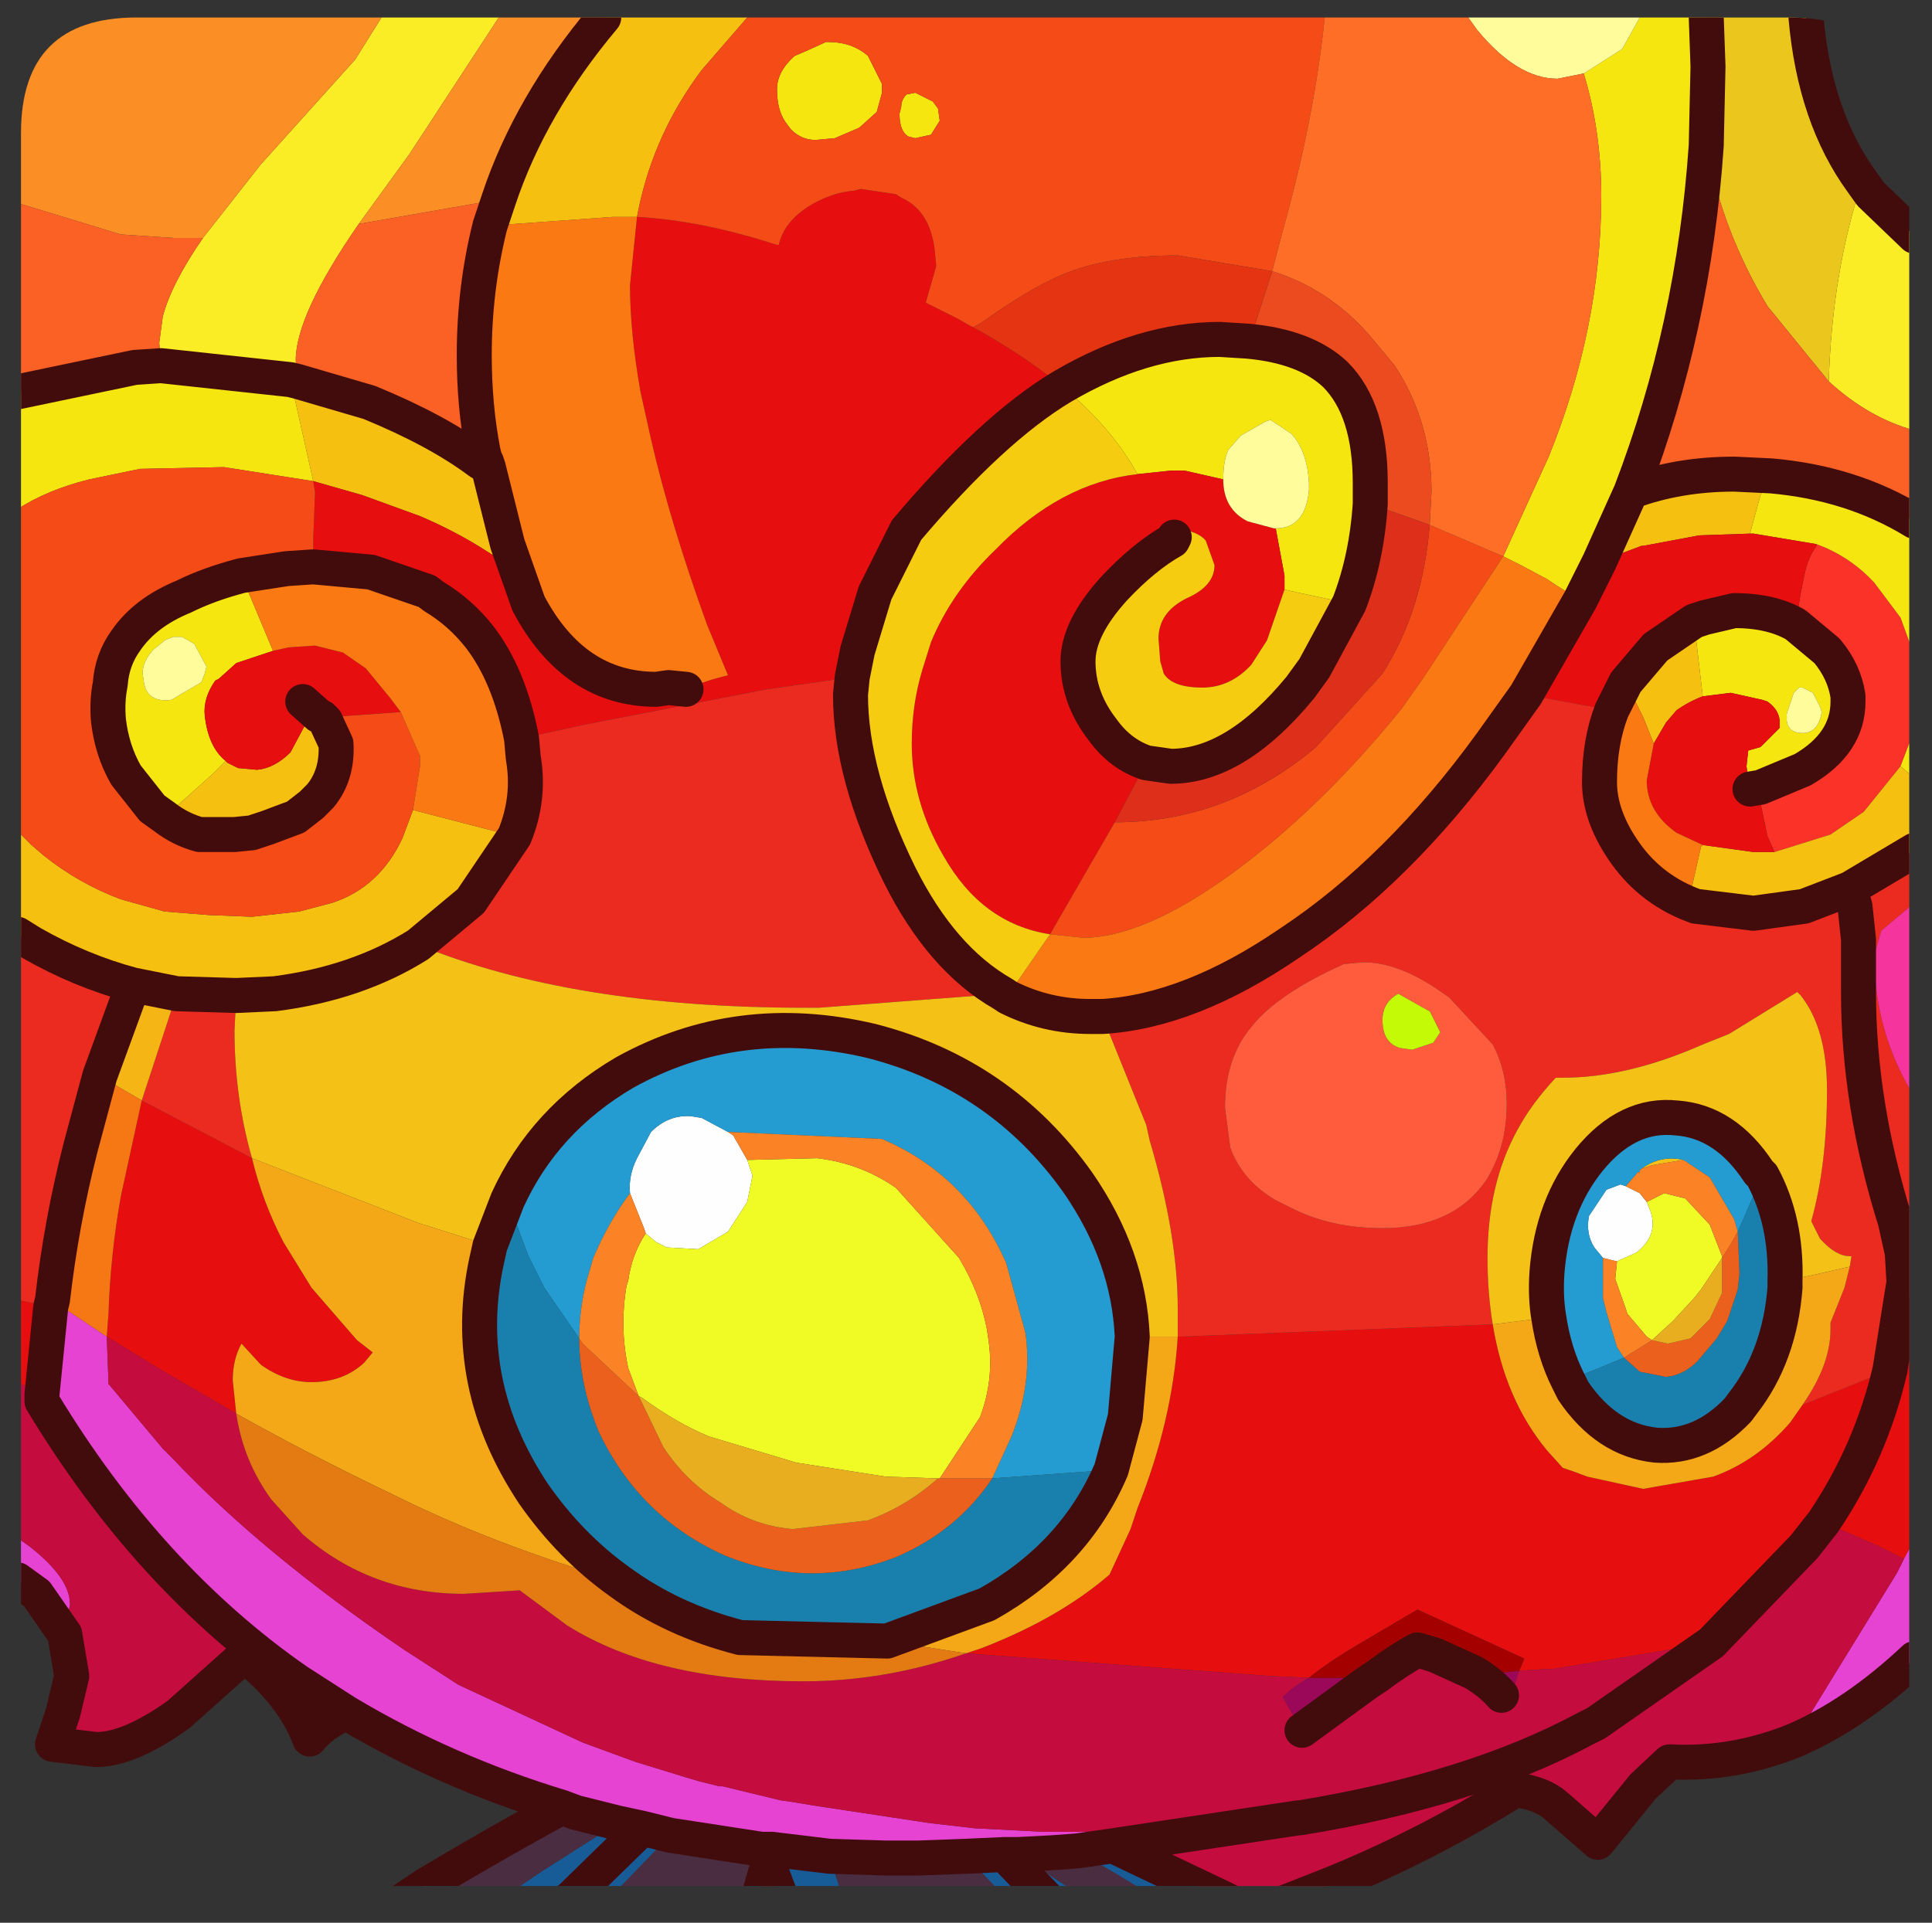 <?xml version="1.0" encoding="UTF-8" standalone="no"?>
<svg xmlns:ffdec="https://www.free-decompiler.com/flash" xmlns:xlink="http://www.w3.org/1999/xlink" ffdec:objectType="frame" height="54.95px" width="55.2px" xmlns="http://www.w3.org/2000/svg">
  <rect width="100%" height="100%" fill="#333333" stroke="none"/>
  <g transform="matrix(1.0, 0.0, 0.0, 1.0, 0.6, 0.5)">
    <clipPath id="clipPath0" transform="matrix(1.0, 0.0, 0.0, 1.0, 0.0, 0.0)">
      <path d="M50.5 0.0 Q53.95 0.0 53.95 3.3 L53.95 50.15 Q53.95 53.4 50.5 53.4 L3.3 53.4 Q0.0 53.4 0.0 50.15 L0.0 3.3 Q0.0 0.0 3.3 0.0 L50.5 0.0" fill="#000000" fill-rule="evenodd" stroke="none"/>
    </clipPath>
    <g clip-path="url(#clipPath0)">
      <use ffdec:characterId="2" height="54.95" transform="matrix(1.0, 0.0, 0.0, 1.0, -0.6, -0.5)" width="55.2" xlink:href="#shape1"/>
    </g>
    <use ffdec:characterId="3" height="53.4" transform="matrix(1.0, 0.0, 0.0, 1.0, 0.0, 0.0)" width="53.95" xlink:href="#shape2"/>
  </g>
  <defs>
    <g id="shape1" transform="matrix(1.0, 0.0, 0.0, 1.0, 0.6, 0.5)">
      <path d="M45.2 35.45 L44.95 35.15 Q44.7 34.75 44.8 34.25 L45.3 33.5 45.7 33.35 45.85 33.4 46.25 33.6 46.45 33.85 46.55 34.1 Q46.8 34.8 46.15 35.3 L45.7 35.5 45.6 35.55 45.2 35.45 M17.4 33.6 Q17.35 33.1 17.6 32.6 L18.0 31.85 Q18.5 31.35 19.15 31.4 L19.45 31.45 20.2 31.85 20.35 31.95 20.75 32.65 20.8 32.8 20.85 32.95 20.9 33.1 20.75 33.85 20.2 34.7 19.35 35.2 18.45 35.15 18.15 35.0 17.85 34.75 17.8 34.6 17.4 33.6" fill="#ffffff" fill-rule="evenodd" stroke="none"/>
      <path d="M51.65 10.4 Q51.75 7.25 52.6 4.7 L52.85 5.05 54.1 6.25 54.1 11.8 Q52.8 11.45 51.65 10.4 M10.3 0.0 L13.65 0.0 11.1 3.9 9.65 5.9 Q7.85 8.5 7.85 9.8 L7.9 10.4 7.7 10.35 4.0 9.95 3.95 9.3 4.05 8.55 Q4.3 7.6 5.2 6.3 L6.85 4.2 9.55 1.2 10.3 0.0" fill="#fcee25" fill-rule="evenodd" stroke="none"/>
      <path d="M-0.1 0.05 L-0.1 0.0 -0.05 0.0 -0.1 0.05" fill="#fcca25" fill-rule="evenodd" stroke="none"/>
      <path d="M-0.1 5.3 L-0.1 0.05 -0.05 0.0 10.3 0.0 9.55 1.2 6.85 4.2 5.2 6.3 4.35 6.3 2.85 6.2 -0.1 5.3 M13.65 0.0 L16.65 0.0 Q14.55 2.5 13.65 5.2 L9.65 5.9 11.1 3.9 13.65 0.0" fill="#fc8f25" fill-rule="evenodd" stroke="none"/>
      <path d="M52.6 4.7 Q51.75 7.25 51.65 10.4 L49.9 8.25 Q48.6 6.1 48.15 3.65 L48.2 1.4 48.15 0.0 51.0 0.0 Q51.25 2.85 52.6 4.7" fill="#ecc71c" fill-rule="evenodd" stroke="none"/>
      <path d="M51.65 10.4 Q52.8 11.45 54.1 11.8 L54.1 14.4 Q52.3 13.3 50.0 13.1 L48.95 13.05 Q47.35 13.05 46.0 13.55 47.8 8.85 48.15 3.65 48.6 6.1 49.9 8.25 L51.65 10.4 M-0.1 10.7 L-0.1 5.3 2.85 6.2 4.35 6.3 5.2 6.3 Q4.3 7.6 4.05 8.55 L3.95 9.3 4.0 9.95 3.25 10.0 -0.1 10.7 M13.4 5.95 Q12.95 7.75 12.95 9.65 12.95 11.1 13.2 12.4 L13.25 12.6 13.1 12.7 Q11.9 11.8 9.95 11.0 L7.9 10.4 7.85 9.8 Q7.85 8.5 9.65 5.9 L13.65 5.2 13.4 5.95" fill="#fc6025" fill-rule="evenodd" stroke="none"/>
      <path d="M51.3 15.05 L51.55 15.15 Q52.35 15.5 52.95 16.15 L53.7 17.15 54.1 18.25 54.1 20.35 53.7 21.4 52.65 22.7 51.7 23.35 50.1 23.85 49.9 23.4 49.7 22.45 49.4 22.05 49.7 22.0 50.9 21.5 Q52.2 20.75 52.2 19.55 L52.2 19.4 Q52.1 18.7 51.6 18.1 L50.7 17.35 50.85 16.45 50.95 15.95 Q51.05 15.45 51.3 15.1 L51.3 15.05" fill="#fc3227" fill-rule="evenodd" stroke="none"/>
      <path d="M48.15 0.0 L48.2 1.4 48.15 3.65 Q47.8 8.85 46.0 13.55 L45.1 15.55 44.55 16.65 43.9 16.25 43.6 16.05 42.85 15.65 42.35 15.4 43.65 12.55 Q45.15 8.85 45.15 5.1 45.15 3.25 44.65 1.6 L45.75 0.9 46.25 0.0 48.15 0.0 M51.3 15.05 L49.5 14.75 49.4 14.75 49.7 13.65 50.0 13.1 Q52.3 13.3 54.1 14.4 L54.1 18.25 53.7 17.15 52.95 16.15 Q52.35 15.5 51.55 15.15 L51.3 15.05 M47.8 17.25 L48.1 17.15 48.95 16.95 Q50.0 16.95 50.7 17.35 L51.6 18.1 Q52.1 18.7 52.2 19.4 L52.2 19.55 Q52.2 20.75 50.9 21.5 L49.7 22.0 49.4 22.05 49.3 21.4 49.35 20.95 49.7 20.85 49.8 20.75 50.25 20.3 50.25 20.2 50.25 20.15 Q50.25 19.8 49.9 19.55 L49.75 19.5 48.85 19.3 48.05 19.4 47.8 17.25 M50.45 20.1 Q50.5 20.45 50.9 20.45 51.35 20.45 51.45 19.85 L51.4 19.7 51.2 19.3 50.9 19.15 50.8 19.15 50.65 19.3 50.45 19.9 50.45 20.1 M53.7 21.4 L54.1 20.35 54.1 21.75 54.0 21.65 53.7 21.4 M-0.1 14.05 L-0.1 10.7 3.25 10.0 4.0 9.95 7.7 10.35 8.35 13.25 5.8 12.85 3.4 12.9 1.95 13.2 Q0.75 13.5 -0.1 14.05 M29.75 10.55 Q32.05 9.2 34.25 9.2 L35.05 9.25 Q36.7 9.4 37.55 10.2 38.55 11.2 38.55 13.3 L38.55 13.9 Q38.45 15.45 37.95 16.75 L36.55 16.45 36.1 16.35 36.1 15.95 35.85 14.6 Q36.7 14.6 36.8 13.5 L36.8 13.3 Q36.75 12.4 36.3 11.9 L35.7 11.5 35.55 11.55 34.85 11.95 34.5 12.35 Q34.35 12.65 34.35 13.2 L33.25 12.95 32.85 12.95 31.9 13.05 Q31.15 11.7 29.75 10.55 M26.2 2.6 L26.25 2.95 26.0 3.35 25.55 3.45 25.35 3.4 Q25.1 3.25 25.1 2.75 L25.15 2.55 Q25.15 2.35 25.3 2.2 L25.55 2.15 26.05 2.4 26.2 2.6 M23.0 0.7 L23.05 0.7 Q23.75 0.7 24.2 1.1 L24.6 1.9 24.6 2.15 24.45 2.7 23.95 3.15 23.25 3.45 22.7 3.5 Q22.3 3.5 22.0 3.2 L21.85 3.0 Q21.6 2.65 21.6 2.05 21.6 1.55 22.1 1.1 L22.45 0.95 23.0 0.7 M7.2 18.1 L6.15 18.45 5.65 18.9 5.55 18.95 Q5.2 19.45 5.25 19.95 5.35 20.85 5.85 21.25 L5.5 21.6 4.1 22.85 3.75 22.6 3.0 21.65 Q2.6 20.95 2.5 20.1 2.45 19.55 2.55 19.05 2.6 18.35 3.0 17.8 3.55 17.0 4.65 16.55 5.35 16.2 6.3 15.95 L7.2 18.1 M3.75 18.1 Q3.4 18.5 3.5 18.9 3.55 19.6 4.3 19.5 L5.15 19.0 5.25 18.75 5.3 18.55 4.95 17.9 4.6 17.7 4.45 17.7 4.35 17.7 4.1 17.8 4.05 17.85 3.8 18.05 3.75 18.1" fill="#f6e710" fill-rule="evenodd" stroke="none"/>
      <path d="M45.1 15.55 L46.0 13.55 Q47.35 13.05 48.95 13.05 L50.0 13.1 49.7 13.65 49.4 14.75 47.95 14.8 46.35 15.1 46.3 15.1 45.1 15.55 M45.85 19.0 L46.7 18.0 47.8 17.25 48.05 19.4 Q47.65 19.55 47.3 19.8 L47.0 20.15 46.65 20.75 46.35 20.0 45.85 19.0 M52.25 24.9 L50.95 25.4 49.5 25.6 47.85 25.4 47.75 24.8 48.0 23.7 48.05 23.65 49.5 23.85 50.1 23.85 51.7 23.35 52.65 22.7 53.7 21.4 54.0 21.65 54.1 21.75 54.1 23.8 52.25 24.9 M-0.1 26.2 L-0.1 23.25 0.3 23.65 0.65 23.95 Q1.65 24.75 2.85 25.2 L4.1 25.55 5.35 25.65 6.6 25.7 7.95 25.55 8.9 25.3 Q10.25 24.85 10.9 23.45 L11.2 22.65 14.1 23.4 12.85 25.25 11.35 26.5 Q9.6 27.6 7.25 27.9 L6.15 27.95 4.45 27.9 3.2 27.65 Q1.7 27.25 0.3 26.45 L-0.1 26.2 M16.65 0.0 L20.75 0.0 19.45 1.5 Q18.1 3.3 17.65 5.45 L17.6 5.7 16.9 5.7 13.4 5.95 13.65 5.2 Q14.55 2.5 16.65 0.0 M13.35 12.85 L13.9 15.05 13.7 15.5 13.3 15.25 Q12.45 14.7 11.4 14.25 L9.75 13.65 8.35 13.25 7.7 10.35 7.9 10.4 9.95 11.0 Q11.9 11.8 13.1 12.7 L13.35 12.85 M5.85 21.25 L5.9 21.3 6.2 21.45 6.75 21.5 Q7.25 21.45 7.7 21.0 L8.1 20.25 8.05 20.1 8.25 20.05 8.6 20.0 8.7 20.1 9.0 20.75 Q9.05 21.65 8.55 22.25 L8.3 22.5 7.85 22.85 7.05 23.15 6.6 23.3 6.1 23.35 5.2 23.35 5.1 23.35 Q4.55 23.2 4.1 22.85 L5.5 21.6 5.85 21.25" fill="#f6c110" fill-rule="evenodd" stroke="none"/>
      <path d="M44.55 16.65 L45.1 15.55 46.3 15.1 46.35 15.1 47.95 14.8 49.4 14.75 49.5 14.75 51.3 15.05 51.3 15.1 Q51.05 15.45 50.95 15.95 L50.85 16.45 50.7 17.35 Q50.0 16.95 48.95 16.95 L48.1 17.15 47.8 17.25 46.7 18.0 45.85 19.0 45.45 19.8 43.0 19.35 44.55 16.65 M33.05 37.7 L33.1 37.7 42.05 37.35 Q42.4 39.5 43.6 40.95 L44.05 41.45 44.35 41.55 44.75 41.7 46.35 42.05 48.35 41.7 Q49.6 41.25 50.55 40.15 L50.9 39.65 53.4 38.65 53.75 36.45 54.1 36.6 54.1 43.5 53.8 44.05 53.1 43.7 51.5 43.0 50.95 43.7 48.3 46.45 43.75 47.2 43.55 47.2 42.8 47.25 42.85 47.15 42.95 46.9 39.9 45.5 38.2 46.5 Q37.35 47.0 36.8 47.45 L35.7 47.4 27.0 46.75 27.45 46.6 Q29.65 45.75 31.1 44.5 L31.7 43.2 31.9 42.6 Q32.9 40.1 33.05 37.7 M48.05 19.4 L48.85 19.3 49.75 19.5 49.9 19.55 Q50.25 19.8 50.25 20.15 L50.25 20.2 50.25 20.3 49.8 20.75 49.7 20.85 49.35 20.95 49.3 21.4 49.4 22.05 49.7 22.45 49.9 23.4 50.1 23.85 49.5 23.85 48.05 23.65 47.3 23.3 Q46.45 22.7 46.45 21.8 L46.65 20.75 47.0 20.15 47.3 19.8 Q47.65 19.55 48.05 19.4 M-0.1 39.0 L-0.1 36.65 0.85 36.85 0.6 39.35 -0.1 39.0 M53.4 38.65 Q52.85 41.0 51.5 43.0 52.85 41.0 53.4 38.65 M27.2 8.85 Q28.65 9.65 29.75 10.55 27.75 11.75 25.3 14.65 L24.4 16.45 23.9 18.1 23.75 18.85 21.3 19.2 16.15 20.2 14.3 20.6 Q13.95 18.8 13.1 17.7 12.55 17.0 11.8 16.55 L11.6 16.4 10.0 15.85 8.35 15.7 8.35 14.9 8.4 13.6 8.4 13.55 8.35 13.25 9.75 13.65 11.4 14.25 Q12.45 14.7 13.3 15.25 L13.7 15.5 13.9 15.05 14.5 16.75 Q15.8 19.2 18.15 19.2 L18.5 19.15 18.5 19.2 18.55 19.35 19.0 19.2 Q19.55 18.95 20.2 18.8 L19.6 17.35 Q18.55 14.45 18.0 12.05 L17.7 10.7 Q17.4 9.0 17.4 7.65 L17.6 5.7 Q19.45 5.8 21.6 6.5 L21.65 6.5 Q21.8 5.85 22.5 5.4 23.15 5.0 23.8 4.95 L24.0 4.9 25.0 5.05 25.15 5.15 Q25.95 5.5 26.1 6.6 L26.15 7.1 25.85 8.15 26.75 8.6 27.1 8.8 27.2 8.85 M35.85 14.6 L36.1 15.95 36.1 16.35 35.6 17.8 35.15 18.5 Q34.55 19.15 33.75 19.15 32.9 19.15 32.65 18.75 L32.55 18.4 32.5 17.75 Q32.5 17.0 33.3 16.6 34.1 16.25 34.1 15.65 L33.85 14.95 Q33.65 14.7 33.05 14.6 L32.95 14.85 32.9 14.95 Q32.1 15.4 31.25 16.3 30.2 17.45 30.2 18.4 30.2 19.45 30.9 20.35 31.4 21.05 32.15 21.3 L31.25 23.0 29.4 26.2 Q27.45 25.9 26.35 23.95 25.45 22.4 25.45 20.75 25.45 19.65 25.75 18.65 L26.0 17.85 Q26.6 16.4 27.85 15.2 29.7 13.3 31.9 13.05 L32.85 12.95 33.25 12.95 34.35 13.2 Q34.35 14.05 35.05 14.4 L35.8 14.6 35.85 14.6 M5.85 21.25 Q5.35 20.85 5.25 19.95 5.2 19.45 5.55 18.95 L5.65 18.9 6.15 18.45 7.2 18.1 7.65 18.0 8.4 17.95 9.2 18.15 9.85 18.6 10.55 19.45 10.85 19.85 8.75 20.0 8.6 20.0 8.25 20.05 8.05 20.1 8.1 20.25 7.7 21.0 Q7.25 21.45 6.75 21.5 L6.2 21.45 5.9 21.3 5.85 21.25 M8.05 19.55 L8.5 19.95 8.6 20.0 8.5 19.95 8.05 19.55 M6.6 32.6 Q6.9 33.85 7.5 35.0 L8.3 36.3 9.6 37.8 10.05 38.15 9.8 38.45 Q9.2 39.0 8.3 39.0 7.55 39.0 6.85 38.5 L6.3 37.9 Q6.05 38.35 6.05 38.95 L6.15 39.9 4.0 38.65 2.45 37.7 2.5 37.05 Q2.55 35.4 2.85 33.7 L3.45 30.95 6.6 32.6" fill="#e70e0e" fill-rule="evenodd" stroke="none"/>
      <path d="M46.25 0.0 L45.75 0.9 44.65 1.6 43.9 1.75 Q42.75 1.75 41.6 0.35 L41.35 0.0 46.25 0.0 M50.45 20.1 L50.45 19.9 50.65 19.3 50.8 19.15 50.9 19.15 51.2 19.3 51.4 19.7 51.45 19.85 Q51.35 20.45 50.9 20.45 50.5 20.45 50.45 20.1 M34.35 13.2 Q34.35 12.65 34.5 12.35 L34.85 11.95 35.55 11.55 35.7 11.5 36.3 11.9 Q36.75 12.4 36.8 13.3 L36.8 13.5 Q36.7 14.6 35.85 14.6 L35.8 14.6 35.05 14.4 Q34.35 14.05 34.35 13.2 M3.75 18.1 L3.8 18.05 4.05 17.85 4.1 17.8 4.35 17.7 4.45 17.7 4.6 17.7 4.95 17.9 5.3 18.55 5.25 18.75 5.15 19.0 4.3 19.5 Q3.55 19.6 3.5 18.9 3.4 18.5 3.75 18.1" fill="#fffd9c" fill-rule="evenodd" stroke="none"/>
      <path d="M30.9 28.55 Q33.4 28.4 36.25 26.45 39.35 24.4 42.0 20.75 L43.0 19.35 45.45 19.8 Q45.1 20.7 45.1 21.85 45.1 22.85 45.85 23.9 46.6 24.95 47.85 25.4 L49.5 25.6 50.95 25.4 52.25 24.9 52.4 25.4 52.5 26.35 52.5 27.85 Q52.5 31.05 53.55 34.4 L53.75 35.3 53.8 36.15 53.75 36.45 53.8 36.15 53.75 35.3 53.55 34.4 Q52.5 31.05 52.5 27.85 L52.5 26.35 52.4 25.4 52.25 24.9 54.1 23.8 54.1 25.3 53.15 26.1 52.95 26.8 Q52.95 29.0 54.1 30.85 L54.1 36.6 53.75 36.45 53.4 38.65 50.9 39.65 Q51.7 38.5 51.7 37.5 L51.7 37.3 52.1 36.3 52.25 35.7 52.3 35.4 52.25 35.4 Q51.85 35.4 51.4 34.9 L51.15 34.4 Q51.6 32.8 51.6 30.65 51.6 28.9 50.85 27.95 L50.75 27.85 48.8 29.05 48.05 29.35 Q45.9 30.3 44.05 30.3 L43.85 30.3 Q43.15 31.05 42.75 31.8 41.9 33.35 41.9 35.45 41.9 36.45 42.05 37.35 L33.1 37.7 33.05 37.7 33.05 36.9 Q33.05 34.8 32.25 32.1 L32.15 31.65 30.9 28.55 M-0.1 36.65 L-0.1 26.2 0.3 26.45 Q1.7 27.25 3.2 27.65 L2.25 30.25 1.7 32.3 Q1.15 34.45 0.9 36.65 L0.85 36.85 -0.1 36.65 M40.65 27.9 Q39.4 27.0 38.35 27.0 L37.8 27.05 Q35.9 27.9 35.15 28.85 34.4 29.75 34.4 31.15 L34.55 32.3 Q34.9 33.25 35.85 33.8 L36.25 34.0 Q37.4 34.6 38.9 34.6 40.9 34.6 41.85 33.25 42.45 32.3 42.45 31.05 42.45 30.1 42.05 29.35 L40.8 28.0 40.65 27.9 M23.75 18.85 L23.7 19.35 Q23.7 21.65 25.1 24.5 26.3 26.9 28.05 27.9 L22.8 28.3 22.4 28.3 Q15.75 28.3 11.35 26.5 L12.85 25.25 14.1 23.4 Q14.55 22.3 14.35 21.15 L14.3 20.6 16.15 20.2 21.3 19.2 23.75 18.85 M6.15 27.95 L6.1 28.95 Q6.1 30.85 6.6 32.6 L3.45 30.95 4.45 27.9 6.15 27.95" fill="#ed2b20" fill-rule="evenodd" stroke="none"/>
      <path d="M54.1 25.3 L54.1 30.85 Q52.95 29.0 52.95 26.8 L53.15 26.1 54.1 25.3" fill="#f7349f" fill-rule="evenodd" stroke="none"/>
      <path d="M54.1 43.5 L54.1 46.9 Q52.4 48.5 50.65 49.25 L53.6 44.45 53.8 44.05 54.1 43.5 M15.45 51.15 Q12.15 50.15 9.3 48.45 L7.9 47.55 Q3.65 44.6 0.6 39.55 L0.6 39.45 0.6 39.35 0.85 36.85 0.9 36.65 1.05 36.75 1.25 36.9 2.45 37.7 2.5 39.0 2.5 39.05 4.05 40.9 4.35 41.2 Q6.9 43.9 10.95 46.65 L12.5 47.65 16.05 49.3 17.55 49.85 18.85 50.25 19.35 50.4 19.95 50.55 20.05 50.55 21.7 50.95 22.05 51.0 22.65 51.1 25.95 51.6 27.25 51.75 29.2 51.85 30.35 51.85 31.3 51.85 36.5 51.45 31.2 52.25 30.15 52.4 29.45 52.45 28.5 52.5 28.1 52.5 27.0 52.55 25.65 52.6 24.7 52.6 23.1 52.55 21.45 52.35 21.15 52.35 18.55 51.95 17.75 51.75 17.05 51.6 15.85 51.3 15.45 51.15 M1.25 46.2 L0.45 45.05 -0.1 44.65 -0.1 43.45 0.25 43.7 Q1.4 44.6 1.4 45.35 L1.25 46.2" fill="#e743d3" fill-rule="evenodd" stroke="none"/>
      <path d="M30.9 28.55 L32.15 31.65 32.25 32.1 Q33.05 34.8 33.05 36.9 L33.05 37.7 31.75 37.7 Q31.65 35.4 30.2 33.3 28.0 30.2 24.3 29.25 20.5 28.35 17.25 30.15 14.95 31.5 13.9 33.8 L13.4 35.1 11.35 34.45 6.6 32.6 Q6.1 30.85 6.1 28.95 L6.15 27.95 7.25 27.9 Q9.6 27.6 11.35 26.5 15.75 28.3 22.4 28.3 L22.8 28.3 28.05 27.9 28.2 28.0 Q29.3 28.55 30.55 28.55 L30.9 28.55 M42.05 37.35 Q41.9 36.45 41.9 35.45 41.9 33.35 42.75 31.8 43.15 31.05 43.85 30.3 L44.05 30.3 Q45.9 30.3 48.05 29.35 L48.8 29.05 50.75 27.85 50.85 27.95 Q51.6 28.9 51.6 30.65 51.6 32.8 51.15 34.4 L51.4 34.9 Q51.85 35.4 52.25 35.4 L52.3 35.4 52.25 35.7 51.15 35.95 50.4 36.1 Q50.45 34.4 49.75 33.1 L49.65 33.0 Q48.7 31.55 47.3 31.45 45.9 31.3 44.8 32.65 43.75 33.95 43.6 35.85 43.55 36.55 43.65 37.15 L42.05 37.35 M46.3 32.9 Q46.85 32.5 47.5 32.65 L46.6 32.8 46.3 32.9" fill="#f5c217" fill-rule="evenodd" stroke="none"/>
      <path d="M43.65 37.15 Q43.55 36.55 43.6 35.85 43.75 33.95 44.8 32.65 45.9 31.3 47.3 31.45 48.7 31.55 49.65 33.0 L49.75 33.1 49.05 34.7 48.95 34.35 48.25 33.15 47.5 32.65 Q46.85 32.5 46.3 32.9 L46.25 32.95 46.25 33.0 46.2 33.0 45.85 33.4 45.7 33.35 45.3 33.5 44.8 34.25 Q44.7 34.75 44.95 35.15 L45.2 35.45 45.2 36.6 45.3 37.0 45.6 38.0 45.8 38.3 45.2 38.55 44.2 38.95 Q43.8 38.15 43.65 37.15 M31.15 41.5 L30.55 41.55 27.75 41.75 28.3 40.55 Q28.9 39.05 28.7 37.6 L28.15 35.6 Q27.05 33.1 24.6 32.05 L20.2 31.85 19.45 31.45 19.15 31.4 Q18.5 31.35 18.0 31.85 L17.6 32.6 Q17.35 33.1 17.4 33.6 16.8 34.4 16.35 35.45 L16.25 35.8 Q15.95 36.75 15.95 37.75 L14.95 36.3 14.5 35.4 14.2 34.6 13.9 33.8 Q14.95 31.5 17.25 30.15 20.5 28.35 24.3 29.25 28.0 30.2 30.2 33.3 31.65 35.4 31.75 37.7 L31.55 40.0 31.15 41.5" fill="#249dd2" fill-rule="evenodd" stroke="none"/>
      <path d="M52.25 35.7 L52.1 36.3 51.7 37.3 51.7 37.5 Q51.7 38.5 50.9 39.65 L50.55 40.15 Q49.6 41.25 48.35 41.7 L46.35 42.05 44.75 41.7 44.35 41.55 44.05 41.45 43.6 40.95 Q42.4 39.5 42.05 37.35 L43.65 37.15 Q43.8 38.15 44.2 38.95 L44.35 39.25 Q45.3 40.65 46.7 40.8 48.0 40.9 49.05 39.8 L49.2 39.6 Q50.25 38.25 50.4 36.3 L50.4 36.1 51.15 35.95 52.25 35.7 M13.4 35.1 L13.3 35.55 Q12.55 39.05 14.65 42.2 15.7 43.7 17.1 44.7 13.5 43.65 10.6 42.2 8.2 41.05 6.15 39.9 L6.05 38.95 Q6.05 38.35 6.3 37.9 L6.85 38.5 Q7.55 39.0 8.3 39.0 9.2 39.0 9.8 38.45 L10.05 38.15 9.6 37.8 8.3 36.3 7.5 35.0 Q6.9 33.85 6.6 32.6 L11.35 34.45 13.4 35.1 M24.75 46.4 L27.6 45.35 Q30.1 43.95 31.15 41.5 L31.55 40.0 31.75 37.7 33.05 37.7 Q32.9 40.1 31.9 42.6 L31.7 43.2 31.1 44.5 Q29.65 45.75 27.45 46.6 L27.0 46.75 24.75 46.4" fill="#f5a917" fill-rule="evenodd" stroke="none"/>
      <path d="M49.75 33.1 Q50.45 34.4 50.4 36.1 L50.4 36.3 Q50.25 38.25 49.2 39.6 L49.05 39.8 Q48.0 40.9 46.7 40.8 45.3 40.65 44.35 39.25 L44.2 38.95 45.2 38.55 45.8 38.3 46.25 38.7 47.0 38.85 Q47.5 38.8 47.9 38.4 L48.45 37.75 48.75 37.25 49.05 36.35 49.1 35.9 49.05 34.7 49.75 33.1 M17.1 44.7 Q15.7 43.7 14.65 42.2 12.55 39.05 13.3 35.55 L13.4 35.1 13.9 33.8 14.2 34.6 14.5 35.4 14.95 36.3 15.95 37.75 Q15.95 39.05 16.5 40.4 17.65 42.85 20.1 43.95 22.55 44.95 25.0 44.0 26.75 43.25 27.75 41.75 L30.55 41.55 31.15 41.5 Q30.1 43.95 27.6 45.35 L24.75 46.4 20.55 46.3 Q18.6 45.8 17.1 44.7" fill="#1981af" fill-rule="evenodd" stroke="none"/>
      <path d="M45.8 38.3 L46.6 37.8 47.05 37.9 47.7 37.75 48.25 37.2 48.6 36.45 48.6 35.45 48.85 35.05 49.05 34.7 49.1 35.9 49.05 36.35 48.75 37.25 48.45 37.75 47.9 38.4 Q47.5 38.8 47.0 38.85 L46.25 38.7 45.8 38.3 M27.75 41.75 Q26.75 43.25 25.0 44.0 22.55 44.95 20.1 43.95 17.65 42.85 16.5 40.4 15.95 39.05 15.95 37.75 L16.05 37.9 17.65 39.4 18.35 40.85 Q19.0 41.85 20.0 42.45 20.9 43.1 22.05 43.2 L24.2 42.95 Q25.3 42.55 26.2 41.75 L26.25 41.75 27.6 41.75 27.75 41.75" fill="#ec601c" fill-rule="evenodd" stroke="none"/>
      <path d="M50.65 49.25 Q48.9 49.95 47.1 49.85 L46.35 50.55 45.05 52.15 43.85 51.1 Q43.45 50.75 42.7 50.65 40.05 52.3 37.3 53.4 L35.9 53.95 34.75 53.95 34.35 53.75 31.2 52.25 36.5 51.45 36.55 51.45 Q41.45 50.65 44.7 48.9 L45.0 48.75 48.3 46.45 50.95 43.7 51.5 43.0 53.1 43.7 53.8 44.05 53.6 44.45 50.65 49.25 M9.3 48.45 Q8.6 48.75 8.25 49.2 7.9 48.25 7.0 47.35 L6.4 46.8 4.5 48.5 Q3.1 49.5 2.15 49.5 L0.9 49.35 1.2 48.45 1.45 47.4 1.25 46.2 1.4 45.35 Q1.4 44.6 0.25 43.7 L-0.1 43.45 -0.1 39.0 0.6 39.35 0.6 39.45 0.6 39.55 Q3.65 44.6 7.9 47.55 L9.3 48.45 M38.75 47.4 Q39.35 46.95 39.9 46.65 L40.4 46.8 41.5 47.3 Q42.0 47.6 42.3 47.95 L42.55 48.05 42.8 47.25 43.55 47.2 43.75 47.2 48.3 46.45 45.0 48.75 44.7 48.9 Q41.45 50.65 36.55 51.45 L36.5 51.45 31.3 51.85 30.35 51.85 29.2 51.85 27.25 51.75 25.95 51.6 22.65 51.1 22.05 51.0 21.7 50.95 20.05 50.55 19.95 50.55 19.35 50.4 18.85 50.25 17.55 49.85 16.05 49.3 12.5 47.65 10.95 46.65 Q6.9 43.9 4.35 41.2 L4.05 40.9 2.5 39.05 2.5 39.0 2.45 37.7 4.0 38.65 6.15 39.9 Q6.35 41.25 7.15 42.35 L8.05 43.35 Q10.0 45.05 12.65 45.05 L14.25 44.95 15.6 45.95 Q18.15 47.55 22.35 47.55 24.7 47.55 27.0 46.75 L35.7 47.4 36.8 47.45 Q36.35 47.7 36.05 48.0 L36.45 48.7 36.6 48.95 38.45 47.6 38.75 47.4" fill="#c60c3f" fill-rule="evenodd" stroke="none"/>
      <path d="M-0.1 23.25 L-0.1 15.35 -0.1 14.9 -0.1 14.05 Q0.75 13.5 1.95 13.2 L3.4 12.9 5.8 12.85 8.35 13.25 8.4 13.55 8.4 13.6 8.35 14.9 8.35 15.7 7.6 15.75 6.3 15.95 Q5.35 16.2 4.65 16.55 3.55 17.0 3.0 17.8 2.6 18.35 2.55 19.05 2.45 19.55 2.5 20.1 2.6 20.95 3.0 21.65 L3.75 22.6 4.1 22.85 Q4.55 23.2 5.1 23.35 L5.2 23.35 6.1 23.35 6.6 23.3 7.05 23.15 7.85 22.85 8.3 22.5 8.55 22.25 Q9.05 21.65 9.0 20.75 L8.7 20.1 8.6 20.0 8.75 20.0 10.85 19.85 11.4 21.1 11.4 21.4 11.2 22.65 10.9 23.45 Q10.25 24.85 8.9 25.3 L7.95 25.55 6.6 25.7 5.35 25.65 4.1 25.55 2.85 25.2 Q1.65 24.75 0.65 23.95 L0.3 23.65 -0.1 23.25 M20.75 0.0 L37.25 0.0 Q36.95 2.9 36.05 6.1 L35.75 7.25 33.05 6.8 Q31.05 6.8 29.75 7.35 28.8 7.75 27.4 8.75 L27.2 8.85 27.1 8.8 26.75 8.6 25.85 8.15 26.15 7.1 26.1 6.6 Q25.95 5.5 25.15 5.15 L25.0 5.05 24.0 4.9 23.8 4.95 Q23.15 5.0 22.5 5.4 21.8 5.85 21.65 6.5 L21.6 6.5 Q19.45 5.8 17.6 5.7 L17.65 5.45 Q18.1 3.3 19.45 1.5 L20.75 0.0 M26.2 2.6 L26.05 2.4 25.55 2.15 25.3 2.2 Q25.15 2.35 25.15 2.55 L25.1 2.75 Q25.1 3.25 25.35 3.4 L25.55 3.45 26.0 3.35 26.25 2.95 26.2 2.6 M23.0 0.7 L22.45 0.95 22.1 1.1 Q21.6 1.55 21.6 2.05 21.6 2.65 21.85 3.0 L22.0 3.2 Q22.3 3.5 22.7 3.5 L23.25 3.45 23.95 3.15 24.45 2.7 24.6 2.15 24.6 1.9 24.2 1.1 Q23.75 0.7 23.05 0.7 L23.0 0.7 M29.4 26.2 L31.25 23.0 Q34.45 23.0 37.0 20.85 L38.9 18.75 Q40.05 16.95 40.25 14.5 L42.35 15.4 40.05 18.9 39.45 19.75 Q37.1 22.65 34.55 24.5 32.05 26.3 30.35 26.3 L29.4 26.2" fill="#f64b17" fill-rule="evenodd" stroke="none"/>
      <path d="M41.35 0.0 L41.6 0.35 Q42.75 1.75 43.9 1.75 L44.65 1.6 Q45.15 3.25 45.15 5.1 45.15 8.85 43.65 12.55 L42.35 15.4 40.25 14.5 40.3 13.55 Q40.3 11.55 39.25 9.95 L38.5 9.05 Q37.35 7.75 35.75 7.25 L36.05 6.1 Q36.95 2.9 37.25 0.0 L41.35 0.0" fill="#ff6e27" fill-rule="evenodd" stroke="none"/>
      <path d="M42.35 15.4 L42.85 15.65 43.6 16.05 43.9 16.25 44.55 16.65 43.0 19.35 42.0 20.75 Q39.35 24.4 36.25 26.45 33.4 28.4 30.9 28.55 L30.55 28.55 Q29.3 28.55 28.2 28.0 L28.3 27.9 28.4 27.65 29.4 26.2 30.35 26.3 Q32.05 26.3 34.55 24.5 37.1 22.65 39.45 19.75 L40.05 18.9 42.35 15.4 M47.85 25.4 Q46.6 24.95 45.85 23.9 45.1 22.85 45.1 21.85 45.1 20.7 45.45 19.8 L45.85 19.0 46.35 20.0 46.65 20.75 46.45 21.8 Q46.45 22.7 47.3 23.3 L48.05 23.65 48.0 23.7 47.75 24.8 47.85 25.4 M13.4 5.95 L16.9 5.7 17.6 5.7 17.4 7.65 Q17.4 9.0 17.7 10.7 L18.0 12.05 Q18.55 14.45 19.6 17.35 L20.2 18.8 Q19.55 18.95 19.0 19.2 L18.5 19.15 19.0 19.2 18.55 19.35 18.5 19.2 18.5 19.15 18.15 19.2 Q15.8 19.2 14.5 16.75 L13.9 15.05 13.35 12.85 13.3 12.7 13.25 12.6 13.2 12.4 Q12.95 11.1 12.95 9.65 12.95 7.75 13.4 5.95 M7.2 18.1 L6.3 15.95 7.6 15.75 8.35 15.7 10.0 15.85 11.6 16.4 11.8 16.55 Q12.55 17.0 13.1 17.7 13.95 18.8 14.3 20.6 L14.35 21.15 Q14.55 22.3 14.1 23.4 L11.2 22.65 11.4 21.4 11.4 21.1 10.85 19.85 10.55 19.45 9.85 18.6 9.2 18.15 8.4 17.95 7.65 18.0 7.2 18.1" fill="#fc7912" fill-rule="evenodd" stroke="none"/>
      <path d="M13.25 12.6 L13.3 12.7 13.35 12.85 13.1 12.7 13.25 12.6 M4.45 27.9 L3.45 30.95 2.25 30.25 3.2 27.65 4.45 27.9" fill="#f6b615" fill-rule="evenodd" stroke="none"/>
      <path d="M3.45 30.95 L2.85 33.7 Q2.55 35.4 2.5 37.05 L2.45 37.7 1.25 36.9 1.05 36.75 0.9 36.65 Q1.15 34.45 1.7 32.3 L2.25 30.25 3.45 30.95" fill="#f67815" fill-rule="evenodd" stroke="none"/>
      <path d="M6.15 39.9 Q8.2 41.05 10.6 42.2 13.5 43.65 17.1 44.7 18.6 45.8 20.55 46.3 L24.75 46.4 27.0 46.75 Q24.7 47.55 22.35 47.55 18.15 47.55 15.6 45.95 L14.25 44.95 12.65 45.05 Q10.0 45.05 8.05 43.35 L7.15 42.35 Q6.35 41.25 6.15 39.9" fill="#e57a12" fill-rule="evenodd" stroke="none"/>
      <path d="M35.05 9.25 L35.2 8.95 35.75 7.25 Q37.35 7.75 38.5 9.05 L39.25 9.95 Q40.3 11.55 40.3 13.55 L40.25 14.5 38.55 13.9 38.55 13.3 Q38.55 11.2 37.55 10.2 36.7 9.4 35.05 9.25" fill="#ec4b1e" fill-rule="evenodd" stroke="none"/>
      <path d="M35.75 7.25 L35.2 8.95 35.05 9.25 34.25 9.2 Q32.05 9.2 29.75 10.55 28.65 9.65 27.2 8.85 L27.4 8.75 Q28.8 7.75 29.75 7.35 31.05 6.8 33.05 6.8 L35.75 7.25" fill="#e53412" fill-rule="evenodd" stroke="none"/>
      <path d="M36.1 16.35 L36.55 16.45 37.95 16.75 36.95 18.6 36.55 19.15 Q34.7 21.4 32.85 21.4 L32.15 21.3 Q31.4 21.05 30.9 20.35 30.2 19.45 30.2 18.4 30.2 17.45 31.25 16.3 32.1 15.4 32.9 14.95 L32.95 14.85 33.05 14.6 Q33.65 14.7 33.85 14.95 L34.1 15.65 Q34.1 16.25 33.3 16.6 32.5 17.0 32.5 17.75 L32.55 18.4 32.65 18.75 Q32.9 19.15 33.75 19.15 34.55 19.15 35.15 18.5 L35.6 17.8 36.1 16.35 M31.9 13.05 Q29.7 13.3 27.85 15.2 26.6 16.4 26.0 17.85 L25.75 18.65 Q25.45 19.65 25.45 20.75 25.45 22.4 26.35 23.95 27.45 25.9 29.4 26.2 L28.4 27.65 28.3 27.9 28.2 28.0 28.05 27.9 Q26.3 26.9 25.1 24.5 23.7 21.65 23.7 19.35 L23.75 18.85 23.9 18.1 24.4 16.45 25.3 14.65 Q27.75 11.75 29.75 10.55 31.15 11.7 31.9 13.05" fill="#f6cd10" fill-rule="evenodd" stroke="none"/>
      <path d="M38.55 13.9 L40.25 14.5 Q40.05 16.95 38.9 18.75 L37.0 20.85 Q34.45 23.0 31.25 23.0 L32.15 21.3 32.85 21.4 Q34.7 21.4 36.55 19.15 L36.95 18.6 37.95 16.75 Q38.45 15.45 38.55 13.9" fill="#de2f1a" fill-rule="evenodd" stroke="none"/>
      <path d="M40.65 27.9 L40.8 28.0 42.05 29.35 Q42.45 30.1 42.45 31.05 42.45 32.3 41.85 33.25 40.9 34.6 38.9 34.6 37.4 34.6 36.25 34.0 L35.85 33.8 Q34.9 33.25 34.55 32.3 L34.4 31.15 Q34.4 29.75 35.15 28.85 35.9 27.9 37.8 27.05 L38.35 27.0 Q39.4 27.0 40.65 27.9 M40.35 29.3 L40.55 29.0 40.25 28.4 40.15 28.35 39.35 27.9 Q38.9 28.15 38.9 28.65 38.9 29.3 39.4 29.45 L39.75 29.5 40.35 29.3" fill="#ff5c3c" fill-rule="evenodd" stroke="none"/>
      <path d="M45.6 35.55 L45.7 35.5 46.15 35.3 Q46.8 34.8 46.55 34.1 L46.45 33.85 46.95 33.6 47.55 33.75 48.25 34.5 48.6 35.4 48.6 35.45 48.0 36.35 47.8 36.6 47.2 37.25 46.6 37.8 46.45 37.7 45.9 37.05 45.85 36.9 45.55 36.05 45.6 35.55 M26.25 41.75 L26.2 41.75 24.7 41.7 22.15 41.3 19.65 40.55 Q18.7 40.15 17.75 39.45 L17.65 39.4 17.35 38.6 Q17.1 37.45 17.3 36.25 L17.35 36.1 Q17.45 35.35 17.85 34.75 L18.15 35.0 18.45 35.15 19.35 35.2 20.2 34.7 20.75 33.85 20.9 33.1 20.85 32.95 20.8 32.8 20.75 32.65 22.75 32.6 Q24.0 32.75 25.0 33.45 L26.8 35.45 Q27.4 36.45 27.6 37.5 L27.65 37.85 Q27.8 38.95 27.4 40.0 L26.25 41.75" fill="#f1fc26" fill-rule="evenodd" stroke="none"/>
      <path d="M45.2 35.45 L45.6 35.55 45.55 36.05 45.85 36.9 45.9 37.05 46.45 37.7 46.6 37.8 45.8 38.3 45.6 38.0 45.3 37.0 45.2 36.6 45.2 35.45 M46.45 33.85 L46.25 33.6 45.85 33.4 46.2 33.0 46.25 33.0 46.25 32.95 46.3 32.9 46.6 32.8 47.5 32.65 48.25 33.15 48.95 34.35 49.05 34.7 48.85 35.05 48.6 35.45 48.6 35.4 48.25 34.5 47.55 33.75 46.95 33.6 46.45 33.85 M20.2 31.85 L24.6 32.05 Q27.05 33.1 28.15 35.6 L28.7 37.6 Q28.9 39.05 28.3 40.55 L27.75 41.75 27.6 41.75 26.25 41.75 27.4 40.0 Q27.8 38.95 27.65 37.85 L27.6 37.5 Q27.4 36.45 26.8 35.45 L25.0 33.45 Q24.0 32.75 22.75 32.6 L20.75 32.65 20.35 31.95 20.2 31.85 M17.65 39.4 L16.05 37.9 15.95 37.75 Q15.95 36.75 16.25 35.8 L16.35 35.45 Q16.8 34.4 17.4 33.6 L17.8 34.6 17.85 34.75 Q17.45 35.35 17.35 36.1 L17.3 36.25 Q17.1 37.45 17.35 38.6 L17.65 39.4" fill="#fc8426" fill-rule="evenodd" stroke="none"/>
      <path d="M46.6 37.8 L47.2 37.25 47.8 36.6 48.0 36.35 48.6 35.45 48.6 36.45 48.25 37.2 47.7 37.75 47.05 37.9 46.6 37.8 M26.2 41.75 Q25.3 42.55 24.2 42.95 L22.05 43.2 Q20.9 43.1 20.0 42.45 19.0 41.85 18.35 40.85 L17.65 39.4 17.75 39.45 Q18.7 40.15 19.65 40.55 L22.15 41.3 24.7 41.7 26.2 41.75" fill="#e9af20" fill-rule="evenodd" stroke="none"/>
      <path d="M33.2 53.95 L32.75 53.95 Q31.25 53.0 30.15 52.4 L31.2 52.25 34.35 53.75 33.4 53.9 33.2 53.95 M30.7 53.95 L29.5 53.95 28.3 53.95 28.1 53.7 27.0 52.55 28.1 52.5 28.5 52.5 30.7 53.95 M23.55 53.95 L21.8 53.95 21.35 52.75 21.0 53.95 20.55 53.95 21.15 52.35 21.45 52.35 21.35 52.75 21.45 52.35 23.1 52.55 23.55 53.95 M16.7 53.95 L15.5 53.95 15.7 53.75 17.75 51.75 15.7 53.75 15.4 53.95 13.45 53.95 14.85 53.0 17.05 51.6 17.75 51.75 18.55 51.95 17.15 53.4 16.7 53.95 M11.6 53.35 Q13.7 52.1 15.45 51.15 L15.85 51.3 12.1 53.55 11.6 53.35 M29.5 53.95 L28.1 52.5 29.5 53.95" fill="#175b98" fill-rule="evenodd" stroke="none"/>
      <path d="M32.75 53.95 L30.7 53.95 28.5 52.5 29.45 52.45 30.15 52.4 Q31.25 53.0 32.75 53.95 M28.3 53.95 L23.55 53.95 23.1 52.55 24.7 52.6 25.65 52.6 27.0 52.55 28.1 53.7 28.3 53.95 M20.55 53.95 L16.7 53.95 17.15 53.4 18.55 51.95 21.15 52.35 20.55 53.95 M13.45 53.95 L12.95 53.95 12.1 53.55 15.85 51.3 17.05 51.6 14.85 53.0 13.45 53.95" fill="#4a2d41" fill-rule="evenodd" stroke="none"/>
      <path d="M40.35 29.3 L39.75 29.5 39.4 29.45 Q38.9 29.3 38.9 28.65 38.9 28.15 39.35 27.9 L40.15 28.35 40.25 28.4 40.55 29.0 40.35 29.3" fill="#c5fb05" fill-rule="evenodd" stroke="none"/>
      <path d="M36.8 47.45 L38.0 47.45 38.75 47.4 38.45 47.6 36.6 48.95 36.45 48.7 36.05 48.0 Q36.35 47.7 36.8 47.45 M41.5 47.3 L42.35 47.3 42.8 47.25 42.55 48.05 42.3 47.95 Q42.0 47.6 41.5 47.3" fill="#9c0859" fill-rule="evenodd" stroke="none"/>
      <path d="M36.8 47.45 Q37.35 47.0 38.2 46.5 L39.9 45.5 42.95 46.9 42.85 47.15 42.8 47.25 42.35 47.3 41.5 47.3 40.4 46.8 39.9 46.65 Q39.35 46.95 38.75 47.4 L38.0 47.45 36.8 47.45" fill="#a60000" fill-rule="evenodd" stroke="none"/>
      <path d="M34.75 53.95 L33.2 53.95 33.4 53.9 34.35 53.75 34.75 53.95 M11.5 53.95 L10.7 53.95 11.6 53.35 12.1 53.55 11.5 53.95" fill="#2a8bb8" fill-rule="evenodd" stroke="none"/>
      <path d="M12.95 53.95 L11.5 53.95 12.1 53.55 12.95 53.95" fill="#543c4c" fill-rule="evenodd" stroke="none"/>
      <path d="M21.8 53.95 L21.0 53.95 21.35 52.75 21.8 53.95 M15.5 53.95 L15.4 53.95 15.7 53.75 15.5 53.95" fill="#981624" fill-rule="evenodd" stroke="none"/>
      <path d="M54.1 6.25 L52.85 5.05 52.6 4.7 Q51.25 2.85 51.0 0.0 M48.15 0.0 L48.2 1.4 48.15 3.65 Q47.8 8.85 46.0 13.55 47.35 13.05 48.95 13.05 L50.0 13.1 Q52.3 13.3 54.1 14.4 M44.55 16.65 L45.1 15.55 46.0 13.55 M45.85 19.0 L46.7 18.0 47.8 17.25 48.1 17.15 48.95 16.95 Q50.0 16.95 50.7 17.35 L51.6 18.1 Q52.1 18.7 52.2 19.4 L52.2 19.55 Q52.2 20.75 50.9 21.5 L49.7 22.0 49.4 22.05 M43.0 19.35 L42.0 20.75 Q39.35 24.4 36.25 26.45 33.4 28.4 30.9 28.55 L30.55 28.55 Q29.3 28.55 28.2 28.0 L28.05 27.9 Q26.3 26.9 25.1 24.5 23.7 21.65 23.7 19.35 L23.75 18.85 23.9 18.1 24.4 16.45 25.3 14.65 Q27.75 11.75 29.75 10.55 32.05 9.2 34.25 9.2 L35.05 9.25 Q36.7 9.4 37.55 10.2 38.55 11.2 38.55 13.3 L38.55 13.9 Q38.45 15.45 37.95 16.75 L36.95 18.6 36.55 19.15 Q34.7 21.4 32.85 21.4 L32.15 21.3 Q31.4 21.05 30.9 20.35 30.2 19.45 30.2 18.4 30.2 17.45 31.25 16.3 32.1 15.4 32.9 14.95 L32.95 14.85 M53.4 38.65 L53.75 36.45 53.8 36.15 53.75 35.3 53.55 34.4 Q52.5 31.05 52.5 27.85 L52.5 26.35 52.4 25.4 52.25 24.9 50.95 25.4 49.5 25.6 47.85 25.4 Q46.6 24.95 45.85 23.9 45.1 22.85 45.1 21.85 45.1 20.7 45.45 19.8 L45.85 19.0 M43.0 19.35 L44.55 16.65 M54.1 46.9 Q52.4 48.5 50.65 49.25 48.9 49.95 47.1 49.85 L46.35 50.55 45.05 52.15 43.85 51.1 Q43.45 50.75 42.7 50.65 40.05 52.3 37.3 53.4 L35.9 53.95 M10.7 53.95 L11.6 53.35 Q13.7 52.1 15.45 51.15 12.15 50.15 9.3 48.45 8.6 48.75 8.25 49.2 7.9 48.25 7.0 47.35 L6.4 46.8 4.5 48.5 Q3.1 49.5 2.15 49.5 L0.9 49.35 1.2 48.45 1.45 47.4 1.25 46.2 0.45 45.05 -0.1 44.65 M43.65 37.15 Q43.55 36.55 43.6 35.85 43.75 33.95 44.8 32.65 45.9 31.3 47.3 31.45 48.7 31.55 49.65 33.0 L49.75 33.1 Q50.45 34.4 50.4 36.1 L50.4 36.3 Q50.25 38.25 49.2 39.6 L49.05 39.8 Q48.0 40.9 46.7 40.8 45.3 40.65 44.35 39.25 L44.2 38.95 Q43.8 38.15 43.65 37.15 M38.75 47.4 Q39.35 46.95 39.9 46.65 L40.4 46.8 41.5 47.3 Q42.0 47.6 42.3 47.95 M48.3 46.45 L50.95 43.7 51.5 43.0 Q52.85 41.0 53.4 38.65 M36.5 51.45 L36.55 51.45 Q41.45 50.65 44.7 48.9 L45.0 48.75 48.3 46.45 M54.1 23.8 L52.25 24.9 M13.4 5.95 Q12.95 7.75 12.95 9.65 12.95 11.1 13.2 12.4 L13.25 12.6 13.3 12.7 13.35 12.85 13.9 15.05 14.5 16.75 Q15.8 19.2 18.15 19.2 L18.5 19.15 19.0 19.2 M13.4 5.95 L13.65 5.2 Q14.55 2.5 16.65 0.0 M7.9 10.4 L9.95 11.0 Q11.9 11.8 13.1 12.7 L13.25 12.6 M4.0 9.95 L7.7 10.35 7.9 10.4 M-0.1 10.7 L3.25 10.0 4.0 9.95 M8.6 20.0 L8.5 19.95 8.05 19.55 M14.1 23.4 Q14.55 22.3 14.35 21.15 L14.3 20.6 Q13.95 18.8 13.1 17.7 12.55 17.0 11.8 16.55 L11.6 16.4 10.0 15.85 8.35 15.7 7.6 15.75 6.3 15.95 Q5.35 16.2 4.65 16.55 3.55 17.0 3.0 17.8 2.6 18.35 2.55 19.05 2.45 19.55 2.5 20.1 2.6 20.95 3.0 21.65 L3.75 22.6 4.1 22.85 Q4.55 23.2 5.1 23.35 L5.2 23.35 6.1 23.35 6.6 23.3 7.05 23.15 7.85 22.85 8.3 22.5 8.55 22.25 Q9.05 21.65 9.0 20.75 L8.7 20.1 8.6 20.0 M13.35 12.85 L13.1 12.7 M14.1 23.4 L12.85 25.25 11.35 26.5 Q9.6 27.6 7.25 27.9 L6.15 27.95 4.45 27.9 3.2 27.65 Q1.7 27.25 0.3 26.45 L-0.1 26.2 M17.1 44.7 Q15.7 43.7 14.65 42.2 12.55 39.05 13.3 35.55 L13.4 35.1 13.9 33.8 Q14.95 31.5 17.25 30.15 20.5 28.35 24.3 29.25 28.0 30.2 30.2 33.3 31.65 35.4 31.75 37.7 L31.55 40.0 31.15 41.5 Q30.1 43.95 27.6 45.35 L24.75 46.4 20.55 46.3 Q18.6 45.8 17.1 44.7 M2.25 30.25 L1.7 32.3 Q1.15 34.45 0.9 36.65 L0.85 36.85 0.6 39.35 0.6 39.45 0.6 39.55 Q3.65 44.6 7.9 47.55 L9.3 48.45 M36.5 51.45 L31.2 52.25 34.35 53.75 34.75 53.95 M3.2 27.65 L2.25 30.25 M38.75 47.4 L38.45 47.6 36.6 48.95 M30.15 52.4 L29.45 52.45 28.5 52.5 28.1 52.5 29.5 53.95 M27.0 52.55 L25.65 52.6 24.7 52.6 23.1 52.55 21.45 52.35 21.15 52.35 18.55 51.95 17.75 51.75 15.7 53.75 15.5 53.95 M28.1 52.5 L27.0 52.55 M21.8 53.95 L21.35 52.75 21.0 53.95 M21.45 52.35 L21.35 52.75 M31.2 52.25 L30.15 52.4 M15.85 51.3 L15.45 51.15 M17.05 51.6 L15.85 51.3 M15.4 53.95 L15.7 53.75 M17.75 51.75 L17.05 51.6" fill="none" stroke="#430c0c" stroke-linecap="round" stroke-linejoin="round" stroke-width="1.0"/>
    </g>
    <g id="shape2" transform="matrix(1.0, 0.0, 0.0, 1.0, 0.0, 0.0)">
      <path d="M50.5 0.0 Q53.95 0.0 53.95 3.3 L53.95 50.15 Q53.95 53.4 50.5 53.4 L3.3 53.4 Q0.0 53.4 0.0 50.15 L0.0 3.3 Q0.0 0.0 3.3 0.0 L50.5 0.0" fill="#000000" fill-opacity="0.004" fill-rule="evenodd" stroke="none"/>
    </g>
  </defs>
</svg>
